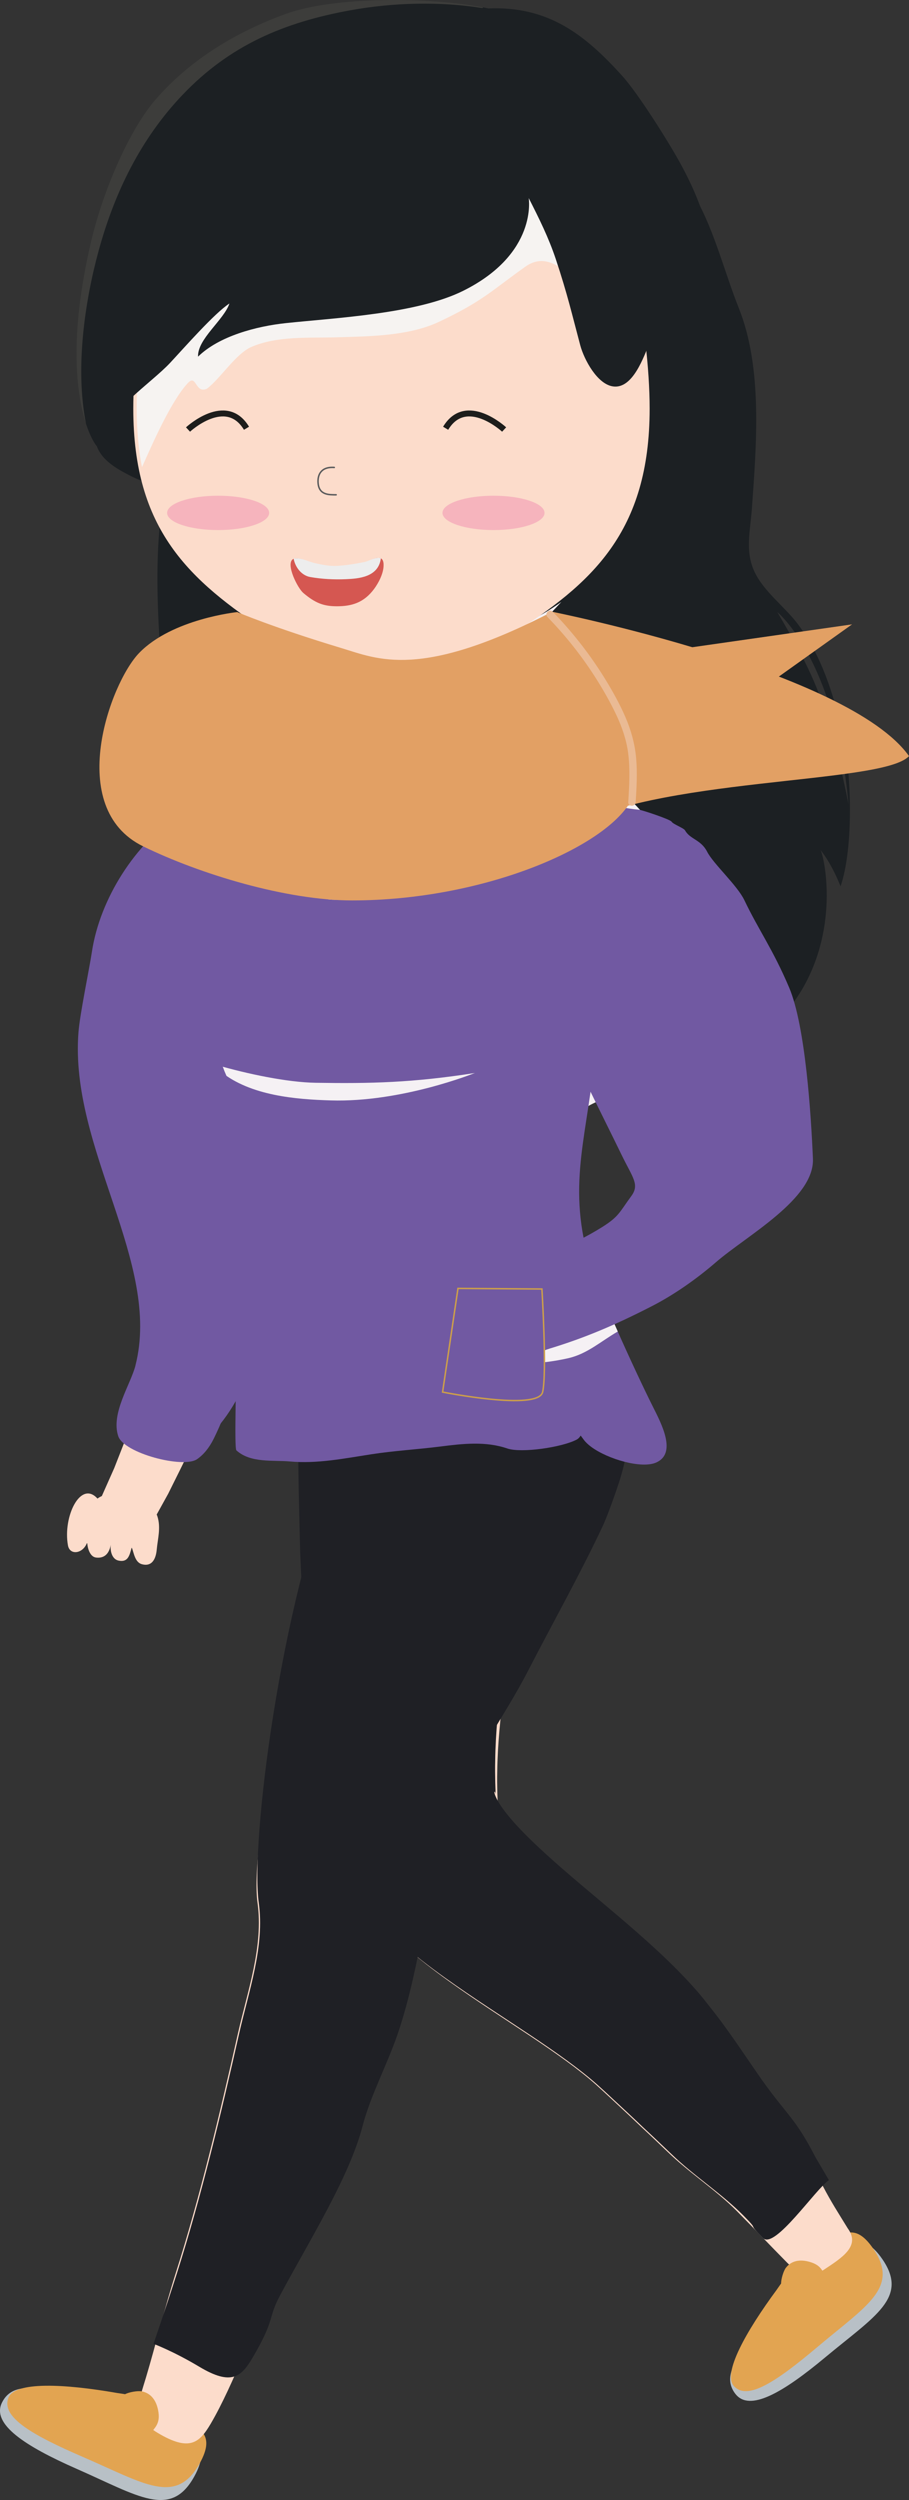 <?xml version="1.0" encoding="UTF-8"?>
<svg xmlns="http://www.w3.org/2000/svg" viewBox="0 0 611.7 1682.18">
  <rect x="0" y="0" width="611.7" height="1682.18" fill="#333333" stroke="none"/>
  <defs>
    <style>
      .cls-1 {
        fill: #d55751;
      }

      .cls-2 {
        fill: #8a8474;
        mix-blend-mode: screen;
        opacity: .3;
      }

      .cls-3 {
        stroke: #5a5b5c;
        stroke-linecap: round;
        stroke-linejoin: round;
      }

      .cls-3, .cls-4 {
        fill: none;
      }

      .cls-4 {
        stroke: #1d1d1b;
        stroke-width: 4px;
      }

      .cls-4, .cls-5 {
        stroke-miterlimit: 10;
      }

      .cls-6 {
        fill: #f6b4bd;
      }

      .cls-7 {
        fill: #eaba94;
      }

      .cls-8 {
        isolation: isolate;
      }

      .cls-9 {
        fill: #e2a064;
      }

      .cls-10 {
        fill: #1f2025;
      }

      .cls-11 {
        fill: #1c2023;
      }

      .cls-12 {
        fill: #f6f3f1;
      }

      .cls-12, .cls-13 {
        mix-blend-mode: multiply;
      }

      .cls-14, .cls-5 {
        fill: #7159a2;
      }

      .cls-15 {
        fill: #e2a451;
      }

      .cls-16 {
        fill: #b8c0c6;
      }

      .cls-17 {
        fill: #fcdccb;
      }

      .cls-5 {
        stroke: #cc9e4b;
      }

      .cls-13 {
        fill: #f5f1f4;
      }

      .cls-18 {
        fill: #ededed;
      }
    </style>
  </defs>
  <g class="cls-8">
    <g id="Capa_1" data-name="Capa 1">
      <g>
        <path class="cls-17" d="M140.32,627.34s-1.97,25.06-4.92,62.66c-2.96,37.42-7.07,86.72-14.65,135.09-1,6.03-1.99,12.07-2.98,18.07-1.13,5.97-2.26,11.91-3.38,17.81-1.07,5.93-2.34,11.73-3.66,17.44-1.32,5.72-2.46,11.43-3.87,16.94-2.89,11-5.46,21.75-8.61,31.68-1.51,5-2.97,9.85-4.38,14.56-1.59,4.63-3.12,9.12-4.6,13.42-2.81,8.68-5.97,16.38-8.65,23.27-1.35,3.45-2.61,6.67-3.78,9.65-1.3,2.92-2.49,5.6-3.57,8.02-4.31,9.72-6.77,15.27-6.77,15.27l-.39,.86c-4.24,9.56,.07,20.74,9.63,24.99,9.03,4,19.53,.32,24.25-8.14,0,0,3.14-5.68,8.65-15.62,1.38-2.49,2.9-5.25,4.56-8.25,1.52-3.07,3.17-6.39,4.93-9.93,3.51-7.1,7.61-15.08,11.41-24.04,1.98-4.46,4.04-9.11,6.17-13.91,1.95-4.88,3.97-9.92,6.04-15.1,4.3-10.34,8.03-21.47,12.13-32.95,2.01-5.75,3.76-11.65,5.69-17.61,1.93-5.95,3.82-12,5.49-18.14,1.73-6.13,3.47-12.31,5.22-18.51,1.59-6.23,3.2-12.48,4.8-18.73,12.4-50.11,21.06-100.53,27.31-137.85,6.22-37.17,10.36-61.97,10.36-61.97l.02-.09c3.33-19.9-10.11-38.72-30-42.05-19.89-3.33-38.72,10.1-42.05,30-.17,1.04-.3,2.14-.39,3.16Z"/>
        <path class="cls-11" d="M566.69,491.88c-6.18-25.63-13.59-49.93-29.43-71.47-8.71-11.86-23.66-22.49-29.8-36.29-6.15-13.81-2.54-27.07-1.49-41.83,3.05-42.72,7.42-94.65-8.9-135.24-8.78-21.87-16.46-51.72-28.05-72.18-10.95-19.31-29.37-14.21-53.25-9.07-29.44,6.34-57.62,10.34-83.16,25.31-73.02,42.79-148.36,66.62-201.69,131.87-31.32,38.33-25.68,118.05-22.23,168.45,2.08,30.29,14.49,57.7,26.66,85.04,10.76,24.2,12.35,57.11,29.15,77.67,26.09,31.96,54.94,60.92,88.35,85.22,33.1,24.08,67.93,50.11,109.08,57.77,18.69,3.48,28.2-13.97,45.78-17.69,35.97-7.61,86.9-2.55,113.59-33.23-20.73-8.91-23.27-41.76-22.65-55.36,7.39,12.22,16.47,27.66,19.28,41.66,8.92-5.79,20.47-24.46,21.79-26.72,25.75-43.88,14.48-91.3,12.29-94.06,3.24,4.08,8.3,11.41,13.64,24.67,9.02-26.49,7.45-77.92,1.04-104.55Zm-10.6-11.43c-7.48-21.58-13.42-35.41-33-68.59,0,0,39,31.48,47.93,129.43,0,0-7.95-40.72-14.93-60.84Z"/>
        <path class="cls-13" d="M472.82,699.08c-1.69-11.29-2.93-22.62-3-34.06-.08-14.05,3.14-30.5-1.76-43.98-9.78-26.95-21.53-62.33-43.44-82.28-19.26-17.55-40.84-18.38-64.5-25.1-30.6-8.68-59.36-43.8-26.26-65.68,15.54-14.45,29.33-27.19,43.93-42.98-13.14,9.24-28.46,18.25-43.91,16.82-1.92,.58-3.83,1.16-5.92,1.63-18.31,4.03-37.04,7.76-55.51,10.91-14.68,2.5-28.56,.11-43.04,1.62-14.74,1.54-6.36,28.32-9.61,37.2-4.2,11.46-8.35,25.03-16.97,34.01-17.14,17.85-43.82,26.55-68.4,27.21,.31,.7,.62,1.4,.93,2.1,10.76,24.2,12.35,57.11,29.15,77.67,26.09,31.96,54.94,60.92,88.35,85.22,33.1,24.08,67.93,50.11,109.08,57.77,18.69,3.48,28.2-13.97,45.78-17.69,21.76-4.6,48.99-4.61,73.02-10.66-3.58-9.61-6.36-19.51-7.9-29.73Z"/>
        <g>
          <path class="cls-16" d="M1.25,1616.8c-6.91,14.37,15.41,29.05,50.4,44.44,41.49,18.24,63.28,33.76,79.1,5.1,11.39-20.63-.32-26.42-14.8-32.79-12.21-5.39-18.69-12.28-41.68-15.62-35.39-6.52-63.64-20.64-73.02-1.13Z"/>
          <path class="cls-15" d="M5.67,1613.4c-5.06,12.97,15.77,24.97,50.32,39.9,40.94,17.69,62.41,32.87,78.35,4.31,11.47-20.53-1.12-24.19-14.37-32.34-11.32-6.98-18.43-11.99-41.17-15.1-35.02-6.13-68.77-7.94-73.13,3.22Z"/>
        </g>
        <g>
          <path class="cls-16" d="M494.92,1610.82c9.47,12.18,31.82-.81,60.23-24.48,33.7-28.07,56.54-40.25,38.54-66.33-12.96-18.77-23.03-11.11-34.8-1.32-9.93,8.26-18.7,10.9-31.5,29.37-20.92,27.84-45.34,46.22-32.48,62.77Z"/>
          <path class="cls-15" d="M493.88,1605.53c9.06,9.98,28.43-2.89,56.27-26.37,32.98-27.84,55.39-39.88,37.53-66.02-12.83-18.8-21.44-9.46-34.22-1.5-10.92,6.79-18.32,10.79-30.84,29.15-20.41,27.68-36.54,56.15-28.75,64.74Z"/>
        </g>
        <path class="cls-17" d="M361.1,921.56s-.61,2.72-1.76,7.82c-.33,1.58-.72,3.52-1.19,5.81-.5,3-1.14,6.31-1.7,10.42-2.42,16.06-4.99,41.48-6.76,74-.44,8.27-.9,16.88-1.39,25.8-.25,4.69-.51,9.46-.78,14.31-.42,4.7-.85,9.47-1.28,14.31-1,10.37-2.1,20.48-3.31,30.69-1.2,9.92-2.42,20.06-3.65,30.37-2.48,20.03-4.44,38.52-4.66,56.94-.14,4.65-.05,9.3,.05,14.01l.12,3.54,.06,1.78,.03,.89,.02,.44c-.11-.59,.24,1.63-.24-1.27l.03,.26,.25,2.06c.04,.29,0,.11-.02-.03l-.08-.36-.2-.71c-.21-.66-.18-.45-.24-.53-.06-.03-.12-.06-.14-.03-.73,.14,1,5.07,5.12,10.71,4.08,5.74,10.02,12.35,16.75,18.99,6.72,6.67,14.26,13.52,22.11,20.37,15.77,13.74,32.8,27.56,49.56,42.35,8.39,7.41,16.75,15.08,24.93,23.34,4.09,4.14,8.13,8.42,12.1,12.92,4.35,4.89,6.87,8.36,9.95,12.19,12.1,15.21,23.45,32.85,33.42,47.07,16.77,23.49,32.38,45.38,45.61,71.05,5.16,10.02,10.79,18.74,16.7,28.37,8.7,11.89-3.82,19.67-16.18,27.85-8.64,5.73-17.04,2.91-24.59-4.75-11.58-11.73-22.18-22.92-33.78-34.66-14.2-14.35-32.2-25.88-46.69-39.95-5.87-5.62-11.97-11.44-18.41-17.42-6.3-6.05-13-12.27-19.96-18.75-7.79-7.25-12.28-11.44-19.28-16.95-6.69-5.31-14.21-10.75-22.23-16.3-16.07-11.13-34.14-22.57-53.21-35.57-9.54-6.54-19.38-13.44-29.43-21.34-10.03-7.94-20.33-16.73-30.73-27.97-5.2-5.69-10.43-11.96-15.47-19.48-4.99-7.48-9.87-16.23-13.66-26.74-.48-1.29-.93-2.65-1.35-4.01-.44-1.42-.82-2.53-1.33-4.56l-1.71-7.18-.05-.25c-.52-3.08-.18-1.02-.31-1.79l-.14-.59-.24-1.16-.51-2.34-1.01-4.68c-1.27-6.25-2.49-12.56-3.46-18.86-4.07-25.35-5.26-50.18-6.11-71.93-.33-10.59-.65-20.99-.96-31.18-.29-9.89-.68-19.47-1.13-28.26-.21-4.74-.42-9.42-.63-14.03-.12-4.47-.23-8.86-.34-13.19-.21-9.13-.41-17.93-.61-26.4-.69-34.41-.4-64.73,1.55-87.48,.4-5.61,1.01-10.91,1.48-15.44,.61-4.97,1.32-9.82,1.8-13.21,.83-5.16,1.28-7.92,1.28-7.92,6.56-41.12,45.22-69.16,86.35-62.59,41.13,6.56,69.16,45.22,62.61,86.35-.25,1.52-.54,3.02-.87,4.5l-.07,.32Z"/>
        <path class="cls-10" d="M557.82,1466.96c-8.95,5.92-36.52,46.86-44.34,38.95-11.99-12.12-1.19-3.02-13.21-15.15-14.7-14.84-33.35-26.75-48.36-41.29-6.08-5.81-12.39-11.82-19.06-18-6.52-6.26-13.46-12.68-20.67-19.38-8.06-7.5-12.72-11.83-19.97-17.52-6.93-5.49-14.71-11.11-23.02-16.85-16.65-11.51-35.36-23.33-55.11-36.76-9.88-6.76-20.07-13.89-30.48-22.06-10.38-8.21-21.06-17.29-31.83-28.91-5.39-5.88-10.8-12.36-16.02-20.13-5.17-7.73-10.22-16.78-14.15-27.64-.49-1.33-.96-2.73-1.4-4.15-.45-1.47-.85-2.62-1.37-4.71l-1.77-7.43-.06-.26c-.54-3.18-.19-1.06-.32-1.85l-.14-.61-.25-1.2-.53-2.42-1.04-4.84c-1.32-6.46-2.58-12.98-3.58-19.5-4.21-26.21-5.44-51.87-6.32-74.36-.34-10.95-.67-21.7-.99-32.24-.3-10.22-.7-20.12-1.16-29.22-.22-4.9-.43-9.74-.65-14.51-.12-4.62-.24-9.16-.35-13.64-.22-9.43-.43-18.54-.63-27.29-.71-35.57-.41-66.92,1.62-90.44,.41-5.8,1.05-11.28,1.54-15.97,.64-5.14,1.37-10.16,1.87-13.66,.86-5.34,1.32-8.19,1.32-8.19,6.8-42.52,46.85-71.5,89.46-64.72,42.61,6.77,71.63,46.74,64.83,89.26-.26,1.57-.56,3.12-.9,4.65l-.08,.33s-.63,2.81-1.82,8.09c-.34,1.63-.75,3.64-1.23,6.01-.52,3.1-1.18,6.52-1.76,10.77-2.51,16.6-5.18,42.89-7.02,76.5-.46,8.55-.94,17.46-1.44,26.67-.26,4.85-.53,9.78-.81,14.79-.43,4.86-.88,9.79-1.33,14.8-1.04,10.72-2.18,21.17-3.44,31.73-1.24,10.26-2.51,20.74-3.79,31.4-2.58,20.71-4.61,39.83-4.83,58.87-.14,4.8-.05,9.61,.05,14.49l.12,3.66,.06,1.84,.03,.92,.02,.46c-.12-.61,.25,1.69-.25-1.31l.03,.27,.26,2.13c.04,.3,0,.11-.02-.03l-.08-.37-.21-.74c-.22-.68-.18-.46-.25-.54-.06-.04-.12-.06-.14-.04-.76,.14,1.04,5.24,5.3,11.07,4.23,5.94,10.38,12.76,17.34,19.63,6.96,6.9,14.77,13.97,22.9,21.05,16.33,14.21,33.97,28.48,51.33,43.77,8.69,7.66,17.35,15.59,25.81,24.12,4.24,4.28,8.42,8.7,12.53,13.36,4.51,5.06,7.12,8.64,10.31,12.61,12.53,15.72,24.29,33.95,34.61,48.66,17.37,24.28,22.14,25.2,35.84,51.74"/>
        <path class="cls-17" d="M407.27,1004.93c-2.48,7.58-5.4,14.87-8.58,21.68-14.61,31.28-34.32,60.14-50.13,90.86-16.83,32.72-32.12,66.27-44.7,100.86-17.84,49.04-26.51,100.83-43.24,150.25-7.51,21.69-15.51,42.4-23.66,62.05-16.03,39.09-35.57,76.61-55.49,113.83-8.46,15.8-24.16,60.09-39.73,86.49-7.52,12.75-14.17,18.91-35.69,6.03-17.77-10.63-12.64-21.08-7.88-37.04,7.03-23.56,12.58-46.88,20.05-70.32,16.4-51.51,29.88-108.02,41.76-160.8,6.57-29.16,17.44-59.04,13.29-88.67-5.57-39.74,25.81-196.71,64.19-291.12,10.04-24.67,28.22-56.27,44.36-78.08,18.64-25.18,51.06-36.3,81.62-27.8,58.04,16.17,59.35,74.4,43.82,121.78Z"/>
        <path class="cls-10" d="M416.55,997.46c-2.48,7.58-7.67,22.35-10.85,29.15-14.61,31.28-34.27,66.38-50.07,97.1-16.83,32.72-38.33,60.02-50.92,94.61-17.84,49.04-20.35,100.83-37.08,150.25-7.51,21.69-18.31,41.46-23.66,62.05-8.89,34.26-35.57,76.61-55.49,113.83-8.46,15.8-3,15.69-18.58,42.09-7.52,12.75-14.17,18.91-35.69,6.03-17.77-10.63-30.92-15.48-30.92-15.48,0,0,8.31-24.04,15.78-47.48,16.4-51.51,29.88-108.02,41.76-160.8,6.57-29.16,17.44-59.04,13.29-88.67-5.57-39.74,14.34-200.27,52.72-294.68,10.04-24.67,39.69-52.71,55.83-74.52,18.64-25.18,51.06-36.3,81.62-27.8,58.04,16.17,67.78,66.93,52.26,114.31Z"/>
        <path class="cls-15" d="M556.14,1533.68c-2.31-4.97-3.17-9.05-10.22-11.39-6.42-2.14-12.93-1.79-17.11,3.69-1.65,2.16-3.3,7.92-3.15,10.58"/>
        <path class="cls-15" d="M100.81,1637.9c3.53-4.43,6.91-7.1,5.83-14.7-.97-6.93-4.31-12.78-11.29-14.13-2.76-.53-8.86,.59-11.24,1.96"/>
        <path class="cls-13" d="M295.34,949.9c25.53-6.05,48.54-11.2,74.84-7.81,16.63,2.15,32.25,5.56,48.2,5.63-4.15-21.15-10.78-28.12-40.39-32.06-42.52-5.66-85.15,7.66-127.69,8.3-19.66,.3-38.73,5.42-58.13,8.5-9.97,1.59-28.61-21.18-36.94-12.73-1.48,1.51-2.69,3.45-3.71,5.64,39.51,39.55,92.33,36.72,143.82,24.52Z"/>
        <path class="cls-14" d="M91.13,918.85c17.74-69.28-44.47-145.98-38.32-224.28,.98-12.47,7.16-41.81,9.05-54.18,5.37-35.45,29.06-73.03,59.39-92.67s76.29-17.96,96.23-10.34c12.29,4.69,21.72,15.62,24.16,28.5,1.32,6.97,1.02,20.66-.9,27.34-7.74,26.78-15.35,47.16-25.76,73.09-1.63,4.06-8.43,23.42-10.84,27.38-.25-.34-.54-.71-.8-1.06-.31,1.86-.62,3.74-.95,5.67-7.4,44.29-9.76,87.99-19.84,131.77-9.68,42.04-19.25,98.57-38.65,137.86-3.15,6.38-7,10.98-11.35,13.95-9.31,6.34-49.15-4.03-52.97-15.5-5.13-15.36,8.31-34.82,11.57-47.52Z"/>
        <path class="cls-11" d="M119.71,313.21c1.94-9.26-4.3-21.25-7.3-29.65-2.77-7.76-5.6-24.22-12.51-29.59-11.33-8.8-23.07,.52-27.43,10.18-11.05,24.46-14.94,39.43,9.88,53.13,12.42,6.87,32.91,17.09,37.36-4.07Z"/>
        <path class="cls-11" d="M472.28,259.42c-1.15-13.08-12.02-6.7-19.73-.02-12.01,10.42-17.93,25.74-24.17,39.88-4.95,11.2-12.38,20.71-18.75,30.95-.03,.54-.07,1.1-.21,1.69-3.09,13.66-1.66,27.13,.42,40.66,1.36-.23,2.85-.98,4.52-2.53,21.26-19.65,38.7-42.19,49.06-69.38,4.22-11.08,9.9-29.35,8.86-41.26Z"/>
        <path class="cls-14" d="M158.51,919.86c.95,1.62-1.08,54.53,.57,56.04,9.51,8.68,24.75,6.46,36.02,7.48,18.41,1.66,36.61-2.04,54.81-4.85,15.4-2.38,30.97-3.25,46.41-5.21,14.91-1.89,30.43-3.7,45.07,1.32,9.42,3.23,36.7-.73,46.66-5.97,11.86-6.24,.86-55.83-4.03-67.59-9.57-23.03-20.76-44.01-24.76-61.18-12.46-53.37,8.83-79.29,13.02-140.1,2.09-30.33,.61-54.51,2.35-84.87,.53-9.43,15.53-56.6-4.7-72.35-18.38-14.32-52.44-14.78-71.83-18.38-6.19-1.15-12.19-3.48-18.37-4.76-6.86-1.42-13.96-3.96-20.84-2.53-36.2,7.47-66.27,12.09-72.69,33.75-20.8,25.56-41.61,83.84-41.61,114.96,0,46.15,22.53,57.33,31.4,95.87,5.93,25.75,5.93,54.55,.59,80.74-2.86,14.03-6.68,32.38-15.27,52.51-3.52,8.24-6.83,18.27-2.82,25.14Z"/>
        <path class="cls-14" d="M397.82,973.54c-2.12-1.57-3.86-3.21-5.04-4.86-9.61-13.44-24.72-25.32-32.99-39.61-5.9-10.22-13.58-21.43-16.46-33.04-4.79-19.32-11.93-42.7-13.59-62.52-3.41-40.73,5.47-80.53,9.2-120.91,3.42-36.8,4.38-70.42,3.26-107.08-.84-27.76-3.29-53.69-18.18-77.4,23.62,2.56,55.65,4.79,74.32,16.84,24.41,15.75,6.31,62.93,5.67,72.35-2.1,30.36-.31,54.54-2.84,84.87-5.06,60.81-19.93,92.26-4.9,145.63,4.82,17.17,31.28,75.19,42.84,98.22,5.89,11.75,16.69,31.85,2.39,38.09-9.78,4.27-32.34-2.18-43.69-10.58Z"/>
        <path class="cls-13" d="M402.33,864.56c3.64,9.08,8.39,20.15,13.39,31.39-11,6.3-20.36,14.95-33.15,17.9-9.82,2.26-19.63,3.39-29.55,3.81-4.04-6.94-7.84-14.2-9.69-21.62-.71-2.85-1.48-5.84-2.27-8.85,21.27-5,41.46-13.23,61.27-22.62Z"/>
        <path class="cls-13" d="M222.62,740.44c47.58,1.43,96.23-18.21,96.94-18.45-42.21,6.58-70.22,7.16-107.14,6.58-19.38-.3-46.3-6.06-66.61-11.95,.87,1.47,1.73,2.92,2.63,4.36,20.16,16.42,51.08,18.77,74.17,19.46Z"/>
        <path class="cls-17" d="M263.44,17.63c-56.58,0-106.84,19.89-138.56,83.88-22.09,44.53-35.18,125.21-35.18,173.45,0,81.35,37.26,115.43,92,151.25,6.36,4.17,13.01,7.26,19.03,11.17,11.54,7.49,24.01,12.54,30.13,25.8,6.3,13.69,8.11,30.93,3.69,45.43-3.59,11.74-12.62,19-19.27,29.99-10.04,16.6-19.84,64.06,6.63,66.67,36.22,3.58,91.76-51.38,89.66-66.68-1.37-9.93-11.42-13.07-15.55-21.13-8.62-16.87-2.86-44.75,6.5-60.03,7.82-12.76,20.76-17.42,32.7-25.2,2.25-1.46,4.67-2.67,6.98-4.11,56.37-35.19,94.97-70.34,94.97-153.15,0-53.61-16.18-140.54-42.87-188.03-31.84-56.65-78.66-69.3-130.85-69.3Z"/>
        <path class="cls-12" d="M394.55,86.93c-31.63-56.65-78.13-69.3-129.99-69.3-56.19,0-106.11,19.89-137.63,83.88-21.93,44.53-34.94,125.21-34.94,173.45,0,14.59,1.27,27.58,3.55,39.41,6.62-14.79,19.25-44.03,30.8-56.56,5.99-6.51,4.91,7.37,12.87,3.76,8.98-6.66,19.48-23.65,30.05-28.17,17.52-7.5,38.71-5.89,57.44-6.44,22.21-.65,48.35-.86,68.64-10.39,29.63-13.92,36.21-21.56,58.14-37.1,13.55-9.6,24.51,.76,36.04,10.46,14.13,11.88,27.96,20.63,43.21,28.15-6.48-46.53-19.82-98.28-38.18-131.15Z"/>
        <path class="cls-13" d="M230.87,463.18c4.18,9.08,6.32,19.73,6.04,30.1,14.44,15,37.95,21.96,60.21,25.9-.38-.57-.78-1.11-1.1-1.72-8.62-16.87-2.86-44.75,6.5-60.03,1.2-1.95,2.54-3.67,3.96-5.28-9.81,4.98-33.8,10.24-49.95,8.27-12.16-1.49-24.17-4.07-34.61-8.96,3.59,3.17,6.7,6.88,8.95,11.73Z"/>
        <g>
          <path class="cls-3" d="M224.95,314.53c-9.32-.64-11.35,5.45-10.89,10.6,.71,8.11,7.45,7.78,12.15,7.81"/>
          <path class="cls-6" d="M181.13,345.11c0-6.38-15.37-11.56-34.34-11.56s-34.34,5.17-34.34,11.56,15.37,11.56,34.34,11.56,34.34-5.17,34.34-11.56Z"/>
          <path class="cls-6" d="M366.44,345.11c0-6.38-15.37-11.56-34.34-11.56s-34.34,5.17-34.34,11.56,15.37,11.56,34.34,11.56,34.34-5.17,34.34-11.56Z"/>
          <path class="cls-1" d="M258.13,380.03c.15,5.7-3.56,12.46-6.42,16.31-6.95,9.32-15.17,11.6-25.02,11.6-8.83,0-14.4-2.03-22.57-8.94-3.88-3.28-12.05-19.56-6.95-22.79,.14-.05,.24-.15,.42-.2,.28-.1,.59-.19,.94-.24,4.27-.48,9.3,2.56,13.46,3.62,4.61,1.16,9.71,2.32,14.4,2.08,6.46-.34,12.85-1.59,19.22-3.04,2.44-.58,7.85-4.2,10.69-2.75,.03,0,.07,.05,.1,.05v.05c.39,.2,.7,.49,.98,.92,.49,.78,.76,1.83,.76,3.33Z"/>
          <path class="cls-18" d="M256.29,375.64c-1.54,12.83-15.2,13.73-23.59,14.08-7.9,.34-16.18-.08-23.97-1.46-5.28-.94-9.82-5.75-11.14-12.32,.28-.09,.59-.18,.94-.22,4.27-.43,9.3,2.28,13.46,3.22,4.61,1.03,9.71,2.06,14.4,1.84,6.46-.3,12.85-1.41,19.22-2.7,2.44-.52,7.85-3.74,10.69-2.45Z"/>
          <path class="cls-4" d="M126.52,289.01s25.55-23.74,39.36-.85"/>
          <path class="cls-4" d="M339.25,289.01s-25.55-23.74-39.36-.85"/>
        </g>
        <path class="cls-11" d="M476.11,236.27c9.3-48.65,5.39-83.66-18.87-127.39-8.39-15.11-28.09-46.31-38.63-57.95-25.05-27.67-49.58-46.91-89.99-45.26-33.56-7.51-101.92-8.72-136.09,3.63-33.52,12.12-64.77,30.93-88.06,57.94-17.22,19.97-35.01,60.27-43.3,95.69-20.78,88.7-2.68,128.91,3.86,137.22,7.79-24.34,36.14-41.77,49.47-56.02,8.93-9.55,29.83-33.42,39.89-39.92-3.68,11.1-21.64,23.9-21.11,35.77,14.08-13.84,39.38-20.5,59.23-22.58,34.06-3.58,88.1-6.25,119.19-21.72,50.37-25.07,44.09-62.42,44.09-62.42,6.94,13.66,13.39,26.59,18.23,41.11,7.86,23.61,10.99,37.51,16.45,57.95,2.59,9.65,11.44,26.23,22.1,27.7,13.36,1.85,20.66-20.15,24.59-29.31,13.77-9.39,31.15-4.71,38.94,5.57Z"/>
        <path class="cls-2" d="M122.84,63.83C154.58,30.53,190.9,15.09,235.59,6.95c29.44-5.36,60.76-6,89-1.53,.17-.16,.32-.33,.5-.47-34.6-6.85-99.52-7.61-132.55,4.33-33.52,12.12-64.77,30.93-88.06,57.94-17.22,19.97-35.01,60.27-43.3,95.69-14.91,63.65-9.81,102.32-3.31,122.17-7.33-36.96-.96-81.74,8.53-116.45,10.69-39.05,28.28-75.26,56.45-104.81Z"/>
        <path class="cls-14" d="M402.27,541.29c4.14-.17,20.65,2.98,27.89,3.57,1.68,.14,20.78,6.39,21.8,8.05,1.03,1.71,8.12,4.22,9.02,5.82,3.43,6.11,10.64,6.11,14.87,14.34,4.17,8.21,20.23,22.57,25.07,32.65,9.64,20.18,19.22,33.06,30.13,58.8,11.01,25.93,14.77,86.2,16,115.11,1.16,27.06-44.61,51.8-65.16,69.59-12.77,11.06-27.96,21.81-42.93,29.51-26.33,13.56-46.78,21.89-68.71,28.58-5.79,1.72-18.99,7.55-24.83,9.07-11.27,2.92-15.89-13.53-19.5-22.13-2.35-5.61-8-15.51-5.9-22.19,4.22-13.42,17.81-16.67,24.24-19.18,19.77-7.69,39.66-13.88,60.89-27.18,11.43-7.16,11.64-9.96,19.67-20.88,5.73-7.8,.95-12.35-6.44-27.56-5.9-12.18-15.06-30.45-20.96-42.63-12.27-25.32-1.4-45.3-8.42-65.42-3.5-10.09-9.8-22.95-14.28-30.23-4.49-7.22-8.43-13.43-11.66-18.17-.76-1.12-1.67-2.57-2.19-3.23-.53-.72-1.02-1.4-1.49-2.02-1.01-1.35-1.37-2.08-2.69-3.65-2.15-2.66-3.3-4.07-3.3-4.07l-.5-.62c-13.42-16.62-10.83-40.97,5.79-54.4,16.62-13.42,30.33-12.05,30.33-12.05"/>
        <path class="cls-14" d="M407.18,699.63c24.45-.79,57.11-22.93,74.37-42.39-1.53-2.93-3.06-5.86-4.61-8.83-14.91-28.58-29.11-50.16-45.08-78.1-5.13-8.98-16.8-22.58-26.37-27.51-6.2-3.2-16.38-6.59-23.21-5.16-6,1.25-14.53,5.56-19.36,9.45-9.78,7.91-15.18,23.24-14.2,35.73,.95,12.06,8.04,24.19,14.2,34.02,7.12,11.38,14.83,20.83,21.42,32.51,6.17,10.93,10.15,25.93,16.02,37.03,2.31,4.38,4.55,8.82,6.81,13.24Z"/>
        <path class="cls-14" d="M155.89,852.82c6.44-26.19,9.3-57.95,2.15-83.71-10.7-38.54-31.52-54.97-31.52-101.11,0-31.12,25.1-89.4,50.2-114.96,3.71-10.39,14.03-16.84,28.53-21.58-16.65,24.71-41.96,58.13-49.31,87.01-10.12,39.76-19.52,73.31-1.84,109.08,28.35,57.31,41.87,176.15-8.28,233.46-4.84-1.81-9.08-3.85-12.05-6.11-1.99-1.5-3.51-3.06-4.65-4.69-4.85-6.86-.85-16.89,3.39-25.13,10.36-20.12,19.94-58.23,23.39-72.26Z"/>
        <g>
          <path class="cls-17" d="M104.84,1046.38c.33-1.21,.53-2.48,.64-3.75,.65-7.16,2.87-14.65,.47-22.24-.94-2.95-3.9-7-9.63-5.74-4.45-5.64-10.07-7.49-14.08-5.14-4.15-3.06-9.94-6.03-16.66-1.17-11.27-12.57-23.35,12.03-19.86,31.48,1.29,7.15,10.56,5.56,13-2.22-.01,3.65,1.66,9.88,5.85,10.42,7.43,.93,9.39-5.11,10.03-8.92-.64,3.8,.47,9.98,5.15,10.98,6.49,1.38,7.44-3.57,8.89-8.94,1.47,3.71,2.08,10.12,6.92,11.4,5.51,1.45,8.15-1.88,9.28-6.15Z"/>
          <path class="cls-17" d="M87.99,1040.76s.34-1.52,.87-3.81c.56-2.27,1.39-5.27,2.3-8.24,.79-2.95,1.61-5.86,2.37-8.04,.73-2.18,1.33-3.64,1.33-3.64l.09-.2c.14-.35,.55-.52,.91-.37,.3,.12,.47,.43,.42,.73,0,0-.2,1.54-.68,3.86-.47,2.32-1.23,5.42-2.11,8.45-.97,2.95-2.01,5.88-2.86,8.05-.89,2.16-1.48,3.6-1.48,3.6-.13,.32-.48,.46-.8,.33-.28-.11-.42-.43-.36-.72Z"/>
          <path class="cls-17" d="M73.98,1039.02s0-1.78,.18-4.44c.22-2.65,.9-6.22,1.59-9.76,.37-1.75,.92-3.45,1.35-5.07,.45-1.64,.88-3.07,1.46-4.39,1.13-2.61,2.03-4.16,2.03-4.16,.18-.31,.57-.41,.87-.23,.23,.13,.35,.39,.31,.64l-.04,.28s-.25,1.81-.84,4.23c-.34,1.17-.46,2.81-.89,4.38-.39,1.61-.7,3.34-1.19,5.03-.41,1.69-.82,3.39-1.2,4.97-.41,1.59-.93,3.03-1.2,4.35-.66,2.6-1.22,4.32-1.22,4.32l-.02,.05c-.11,.33-.45,.51-.78,.4-.26-.09-.43-.33-.42-.59Z"/>
          <path class="cls-17" d="M58.26,1038.03s-.12-1.78,.05-4.53c.17-2.76,.64-6.32,1.31-9.9,.71-3.56,1.58-7.09,2.65-9.65,.89-2.6,2.24-4.15,2.14-4.15,.16-.28,.52-.37,.81-.2,.28,.17,.37,.53,.2,.81,.07,.06-.64,1.56-1.22,4.18-.66,2.55-1.4,6.04-2.22,9.51-.72,3.48-1.5,7-2.01,9.6-.61,2.59-.85,4.41-.85,4.41-.02,.23-.25,.4-.48,.37-.2-.03-.36-.2-.37-.4v-.04Z"/>
        </g>
        <path class="cls-5" d="M308.19,866.93l56.49,.4s3.47,56.48,.47,69.35c-3,12.87-67.31,0-67.31,0l10.35-69.75Z"/>
      </g>
      <path class="cls-9" d="M159.64,411.86s-43.71,4.46-66.01,27.51c-19.65,20.31-50.02,104.29,2.65,130.09,38.13,18.67,96.46,36.41,140.66,36.41,88.15,0,170.57-35.67,187.68-67.11,35.1-64.49-53.08-127.13-53.08-127.13-88.85,45.95-117.24,31.85-142.13,24.34-45.45-13.71-69.76-24.12-69.76-24.12Z"/>
      <path class="cls-9" d="M371.54,411.63s199.47,39.82,240.17,97.12c-17.7,19.37-173.04,13.67-232.45,50.33s-7.72-147.44-7.72-147.44Z"/>
      <polygon class="cls-9" points="573.39 420.11 325.09 455.65 398.35 544.96 573.39 420.11"/>
      <path class="cls-7" d="M368.39,415.15c12.5,12.82,23.62,26.92,33.15,42.08,4.8,7.64,9.27,15.53,13.14,23.69s6.96,17.09,8.09,26.26c1.33,10.81,.67,21.73,.01,32.57-.19,3.21,4.81,3.2,5,0,.59-9.82,1.18-19.69,.31-29.5-.87-9.81-3.45-19.08-7.38-28.09-3.68-8.45-8.19-16.57-12.98-24.43-4.73-7.76-9.87-15.27-15.39-22.49-6.33-8.27-13.13-16.16-20.4-23.62-2.25-2.31-5.78,1.23-3.54,3.54h0Z"/>
    </g>
  </g>
</svg>